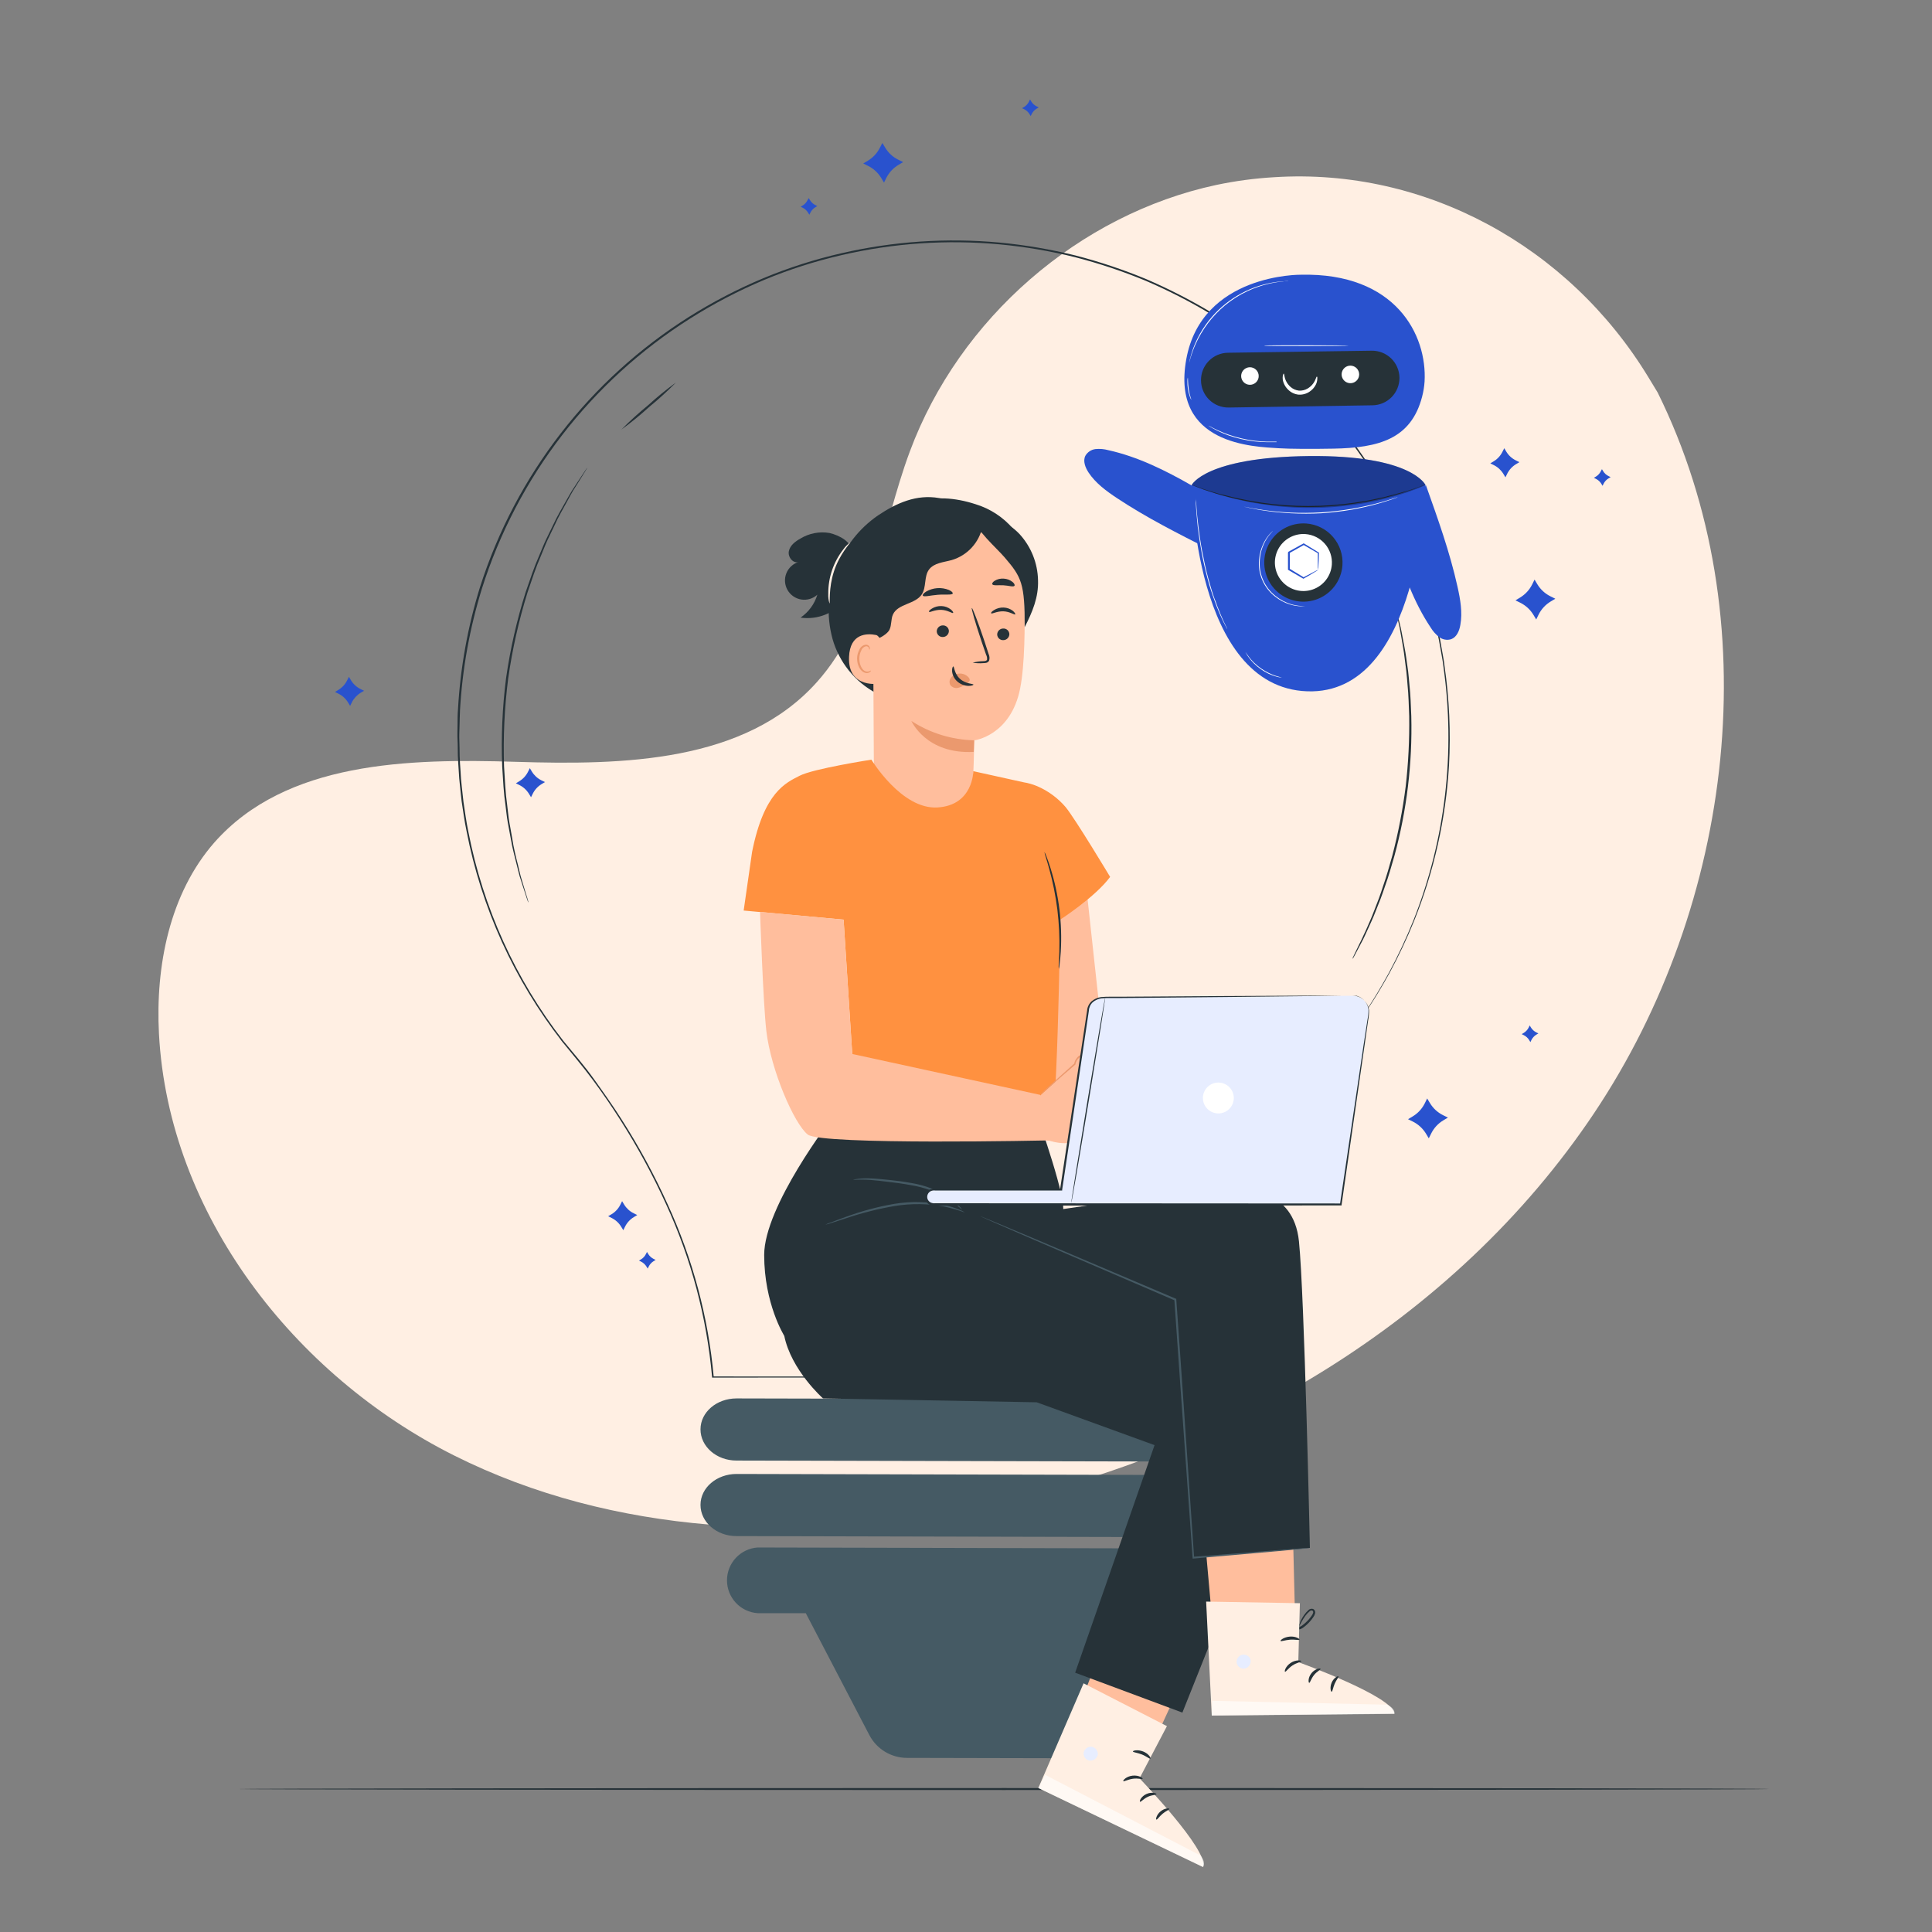 <svg width="306" height="306" viewBox="0 0 306 306" fill="none" xmlns="http://www.w3.org/2000/svg">
<rect x="0" y="0" width="306" height="306" fill="#808080" stroke="none"/>
<path d="M280.223 283.356C280.223 283.442 225.914 283.515 158.943 283.515C91.971 283.515 37.65 283.423 37.65 283.356C37.65 283.289 91.941 283.197 158.943 283.197C225.944 283.197 280.223 283.246 280.223 283.356Z" fill="#263238"/>
<path d="M262.548 62.167L261.061 59.719C248.472 39.021 225.773 26.549 201.838 28.066C198.751 28.244 195.683 28.653 192.658 29.29C170.895 33.948 151.96 50.404 144.114 71.482C139.493 83.875 138.208 98.146 129.426 107.987C118.03 120.79 98.673 121.188 81.69 120.662C64.707 120.136 45.306 120.582 33.954 133.434C26.867 141.519 24.609 153 25.178 163.747C26.695 192.29 46.598 217.817 71.879 230.504C97.161 243.19 126.959 244.323 154.64 238.741C193.423 230.926 230.308 209.457 252.475 176.317C274.641 143.177 280.253 97.957 262.548 62.167Z" fill="#FFEFE3"/>
<path d="M226.042 173.979L226.483 174.714C226.978 175.537 227.698 176.201 228.558 176.629L229.329 177.009L228.594 177.45C227.77 177.945 227.105 178.668 226.679 179.53L226.299 180.295L225.859 179.561C225.362 178.74 224.642 178.076 223.784 177.645L223.013 177.266L223.747 176.825C224.571 176.332 225.236 175.611 225.663 174.751L226.042 173.979Z" fill="#2952CE"/>
<path d="M139.756 22.644L140.197 23.378C140.691 24.203 141.411 24.867 142.272 25.294L143.043 25.673L142.308 26.114C141.491 26.599 140.827 27.306 140.393 28.152L140.013 28.923L139.573 28.189C139.077 27.364 138.355 26.699 137.492 26.273L136.727 25.894L137.461 25.453C138.283 24.958 138.945 24.238 139.371 23.378L139.756 22.644Z" fill="#2952CE"/>
<path d="M243.05 91.8L243.49 92.534C243.986 93.359 244.708 94.024 245.571 94.45L246.336 94.829L245.602 95.27C244.78 95.766 244.118 96.485 243.692 97.345L243.313 98.116L242.872 97.382C242.376 96.557 241.654 95.892 240.791 95.466L240.026 95.087L240.755 94.646C241.577 94.15 242.242 93.431 242.67 92.571L243.05 91.8Z" fill="#2952CE"/>
<path d="M83.917 121.666L84.236 122.198C84.598 122.799 85.125 123.283 85.753 123.594L86.317 123.869L85.778 124.193C85.177 124.556 84.693 125.082 84.383 125.711L84.107 126.268L83.783 125.736C83.421 125.135 82.894 124.651 82.265 124.34L81.708 124.065L82.241 123.74C82.843 123.38 83.327 122.853 83.636 122.223L83.917 121.666Z" fill="#2952CE"/>
<path d="M98.532 190.246L98.856 190.785C99.219 191.38 99.743 191.86 100.368 192.168L100.931 192.443L100.393 192.768C99.792 193.13 99.308 193.657 98.997 194.286L98.722 194.842L98.397 194.31C98.037 193.71 97.512 193.226 96.886 192.915L96.323 192.633L96.861 192.315C97.462 191.953 97.946 191.426 98.257 190.797L98.532 190.246Z" fill="#2952CE"/>
<path d="M238.252 70.992L238.57 71.525C238.93 72.127 239.457 72.611 240.088 72.92L240.651 73.201L240.112 73.52C239.512 73.882 239.027 74.409 238.717 75.037L238.441 75.6L238.117 75.062C237.755 74.462 237.228 73.977 236.599 73.667L236.042 73.391L236.575 73.067C237.177 72.707 237.661 72.179 237.97 71.549L238.252 70.992Z" fill="#2952CE"/>
<path d="M55.264 107.198L55.582 107.73C55.943 108.333 56.47 108.82 57.1 109.132L57.663 109.407L57.124 109.726C56.526 110.091 56.043 110.617 55.729 111.243L55.453 111.806L55.129 111.268C54.767 110.667 54.24 110.183 53.611 109.872L53.054 109.597L53.587 109.273C54.189 108.912 54.673 108.385 54.982 107.755L55.264 107.198Z" fill="#2952CE"/>
<path d="M253.723 74.309L253.907 74.615C254.114 74.958 254.416 75.234 254.776 75.411L255.1 75.57L254.794 75.753C254.443 75.957 254.161 76.26 253.98 76.622L253.821 76.947L253.637 76.641C253.431 76.295 253.129 76.016 252.768 75.839L252.45 75.68L252.756 75.496C253.099 75.289 253.375 74.987 253.552 74.627L253.723 74.309Z" fill="#2952CE"/>
<path d="M242.285 162.413L242.468 162.725C242.676 163.067 242.978 163.344 243.337 163.52L243.656 163.679L243.35 163.863C243.005 164.07 242.727 164.372 242.548 164.732L242.389 165.056L242.205 164.744C241.997 164.402 241.696 164.126 241.336 163.949L241.018 163.79L241.324 163.606C241.668 163.399 241.947 163.097 242.126 162.737L242.285 162.413Z" fill="#2952CE"/>
<path d="M163.141 15.747L163.324 16.053C163.532 16.396 163.834 16.672 164.194 16.848L164.518 17.008L164.212 17.197C163.864 17.4 163.583 17.7 163.404 18.06L163.245 18.384L163.061 18.078C162.851 17.732 162.545 17.454 162.18 17.277L161.874 17.136L162.186 16.953C162.529 16.745 162.805 16.443 162.982 16.083L163.141 15.747Z" fill="#2952CE"/>
<path d="M128.092 31.371L128.275 31.677C128.479 32.02 128.776 32.298 129.132 32.479L129.45 32.638L129.144 32.822C128.801 33.029 128.525 33.331 128.349 33.691L128.189 34.009L128 33.703C127.795 33.358 127.495 33.08 127.137 32.901L126.812 32.742L127.118 32.558C127.46 32.351 127.734 32.049 127.908 31.689L128.092 31.371Z" fill="#2952CE"/>
<path d="M102.473 198.288L102.657 198.594C102.864 198.939 103.166 199.217 103.526 199.396L103.844 199.555L103.538 199.739C103.196 199.946 102.919 200.248 102.743 200.608L102.584 200.926L102.4 200.62C102.191 200.277 101.89 199.999 101.531 199.818L101.207 199.659L101.513 199.475C101.858 199.27 102.137 198.968 102.314 198.606L102.473 198.288Z" fill="#2952CE"/>
<path d="M192.523 243.472L116.635 243.295C113.489 243.295 110.943 241.073 110.949 238.35C110.949 235.632 113.514 233.454 116.659 233.454L192.547 233.631C195.693 233.631 198.233 235.847 198.227 238.57C198.221 241.275 195.669 243.478 192.523 243.472Z" fill="#455A64"/>
<path d="M192.523 231.501L116.635 231.33C113.489 231.33 110.943 229.108 110.949 226.385C110.949 223.662 113.514 221.489 116.659 221.489L192.547 221.66C195.693 221.66 198.233 223.882 198.227 226.605C198.221 229.31 195.669 231.507 192.523 231.501Z" fill="#455A64"/>
<path d="M189.475 245.259L120.001 245.1C118.683 245.19 117.448 245.778 116.547 246.743C115.645 247.709 115.144 248.981 115.144 250.302C115.144 251.623 115.645 252.895 116.547 253.86C117.448 254.826 118.683 255.413 120.001 255.504H127.626L137.7 274.825C138.268 275.904 139.118 276.81 140.161 277.443C141.203 278.077 142.398 278.416 143.618 278.423L168.447 278.478C169.68 278.482 170.891 278.145 171.945 277.505C172.999 276.865 173.855 275.946 174.42 274.849L184.298 255.675H189.481C190.799 255.585 192.034 254.997 192.935 254.032C193.837 253.066 194.339 251.794 194.339 250.473C194.339 249.152 193.837 247.88 192.935 246.915C192.034 245.949 190.799 245.362 189.481 245.271L189.475 245.259Z" fill="#455A64"/>
<path d="M213.337 164.426C213.337 164.426 213.147 164.72 212.774 165.265L211.122 167.713L209.916 169.524C209.475 170.191 209.041 170.956 208.539 171.764L206.948 174.396C206.366 175.326 205.865 176.385 205.265 177.456C204.971 178.006 204.653 178.569 204.359 179.145C204.206 179.438 204.053 179.757 203.894 180.026C203.735 180.295 203.606 180.638 203.459 180.95C202.847 182.205 202.235 183.514 201.623 184.891L199.824 189.292C199.255 190.84 198.692 192.468 198.111 194.151C196.932 197.781 195.97 201.478 195.228 205.222C194.392 209.444 193.982 213.739 194.004 218.043V218.147H193.906L112.908 218.19H112.779V218.062C111.929 208.582 109.457 199.318 105.472 190.675C103.386 186.09 100.979 181.659 98.269 177.413C96.898 175.252 95.441 173.129 93.893 171.042C92.345 168.955 90.656 166.966 88.997 164.922L88.795 164.677H89.12L89.003 164.922C81.416 155.166 76.239 143.757 73.893 131.623C73.562 130.068 73.361 128.489 73.116 126.91C73.018 126.115 72.944 125.319 72.859 124.524L72.736 123.3L72.657 122.076C72.614 121.274 72.54 120.472 72.516 119.664C72.491 118.857 72.516 118.049 72.467 117.216C72.418 116.384 72.467 115.601 72.467 114.768C72.467 113.936 72.467 113.141 72.54 112.32C72.911 105.754 74.082 99.257 76.029 92.975C81.679 75.258 93.402 60.104 109.132 50.184C112.879 47.823 116.815 45.776 120.901 44.064C124.912 42.396 129.058 41.071 133.294 40.104C141.503 38.213 149.961 37.645 158.349 38.421C162.384 38.803 166.385 39.485 170.32 40.459C174.142 41.444 177.891 42.695 181.538 44.205C185.058 45.72 188.474 47.466 191.764 49.431C194.926 51.376 197.958 53.524 200.84 55.863C206.288 60.341 211.114 65.526 215.191 71.28C218.959 76.583 222.044 82.341 224.371 88.416C224.983 89.848 225.406 91.317 225.908 92.749C226.409 94.181 226.74 95.637 227.132 97.033C227.456 98.477 227.811 99.891 228.092 101.317C228.215 102.027 228.343 102.724 228.466 103.422C228.588 104.12 228.723 104.811 228.796 105.509C229.551 110.713 229.787 115.98 229.5 121.231C229.001 129.665 227.141 137.963 223.992 145.803C222.839 148.651 221.527 151.432 220.063 154.132C218.766 156.47 217.578 158.416 216.562 159.91L215.21 161.899L214.169 163.288L213.319 164.426L214.139 163.288L215.167 161.874L216.513 159.873C217.517 158.355 218.692 156.427 219.977 154.089C221.43 151.385 222.731 148.602 223.876 145.754C228.928 132.981 230.559 119.111 228.607 105.515C228.533 104.817 228.398 104.132 228.276 103.434C228.154 102.736 228.025 102.039 227.897 101.335C227.621 99.927 227.285 98.52 226.936 97.051C226.587 95.582 226.152 94.193 225.712 92.767C225.271 91.341 224.782 89.872 224.176 88.446C221.848 82.394 218.764 76.661 214.996 71.384C210.923 65.661 206.107 60.505 200.675 56.053C197.797 53.729 194.774 51.591 191.623 49.652C188.344 47.694 184.938 45.959 181.427 44.456C177.794 42.953 174.06 41.708 170.252 40.729C166.331 39.755 162.341 39.078 158.318 38.703C149.962 37.932 141.537 38.502 133.361 40.392C129.142 41.355 125.012 42.675 121.017 44.34C116.948 46.052 113.028 48.099 109.297 50.459C93.611 60.374 81.935 75.516 76.335 93.208C74.395 99.466 73.228 105.938 72.859 112.48C72.816 113.287 72.81 114.095 72.785 114.928C72.761 115.76 72.718 116.537 72.755 117.345C72.791 118.153 72.785 118.954 72.803 119.756C72.822 120.558 72.895 121.36 72.944 122.155L73.018 123.379L73.14 124.603C73.226 125.393 73.305 126.188 73.403 126.978C73.642 128.551 73.844 130.123 74.168 131.672C76.503 143.758 81.657 155.123 89.211 164.842L89.407 165.093H89.089L89.211 164.842C90.882 166.868 92.602 168.851 94.107 170.962C95.613 173.074 97.118 175.191 98.489 177.358C101.209 181.613 103.62 186.057 105.705 190.656C109.708 199.33 112.192 208.627 113.049 218.141L112.914 218.013L193.912 218.056L193.814 218.16C193.803 213.844 194.226 209.539 195.075 205.308C195.813 201.555 196.769 197.848 197.939 194.206C198.551 192.523 199.096 190.895 199.671 189.347C200.246 187.798 200.895 186.348 201.507 184.94C202.119 183.533 202.774 182.254 203.343 181.005L203.778 180.081L204.249 179.2C204.561 178.624 204.861 178.061 205.161 177.511C205.773 176.427 206.275 175.369 206.856 174.451L208.459 171.825C208.961 171.017 209.402 170.252 209.849 169.591C210.295 168.93 210.712 168.331 211.073 167.798L212.75 165.35L213.362 164.524L213.337 164.426Z" fill="#263238"/>
<path d="M83.679 142.963C83.648 142.91 83.625 142.852 83.611 142.792C83.562 142.657 83.507 142.486 83.434 142.272C83.275 141.794 83.061 141.127 82.785 140.277L82.32 138.832C82.167 138.3 82.032 137.712 81.873 137.088C81.567 135.827 81.157 134.408 80.894 132.804C80.747 132.002 80.594 131.164 80.429 130.289C80.264 129.414 80.19 128.49 80.062 127.535C79.774 125.638 79.682 123.594 79.542 121.415C79.359 116.738 79.564 112.055 80.154 107.412C80.816 102.779 81.858 98.209 83.269 93.746C83.979 91.708 84.615 89.762 85.398 88.006C85.778 87.124 86.102 86.255 86.488 85.454L87.608 83.153C88.287 81.671 89.064 80.411 89.689 79.279C90.013 78.722 90.301 78.189 90.588 77.718L91.421 76.445L92.577 74.695L92.883 74.248C92.957 74.144 92.993 74.095 92.999 74.101C93.006 74.107 92.999 74.156 92.914 74.266L92.632 74.731L91.525 76.512L90.717 77.791C90.435 78.269 90.16 78.807 89.848 79.37C89.236 80.509 88.471 81.769 87.81 83.257L86.708 85.558C86.335 86.359 86.017 87.228 85.643 88.11C84.872 89.86 84.248 91.782 83.55 93.838C82.167 98.288 81.144 102.841 80.49 107.455C79.899 112.079 79.68 116.743 79.835 121.403C79.97 123.545 80.05 125.589 80.325 127.48C80.447 128.428 80.521 129.352 80.674 130.228C80.827 131.103 80.974 131.935 81.121 132.737C81.359 134.346 81.733 135.797 82.045 137.021C82.198 137.633 82.326 138.245 82.467 138.771C82.608 139.297 82.773 139.781 82.901 140.222C83.152 141.078 83.354 141.752 83.513 142.229L83.66 142.755C83.677 142.823 83.683 142.893 83.679 142.963Z" fill="#263238"/>
<path d="M107.057 60.588C105.725 61.945 104.319 63.228 102.847 64.431C101.442 65.717 99.965 66.921 98.422 68.036C99.755 66.678 101.163 65.395 102.639 64.193C104.042 62.908 105.517 61.705 107.057 60.588Z" fill="#263238"/>
<path d="M214.2 151.843C214.2 151.843 214.2 151.794 214.255 151.703L214.439 151.305L215.167 149.799L215.699 148.716C215.889 148.318 216.073 147.871 216.311 147.4C216.715 146.452 217.223 145.393 217.67 144.175L218.404 142.272C218.655 141.611 218.87 140.907 219.114 140.185C219.628 138.747 220.051 137.174 220.522 135.521C221.464 131.924 222.172 128.268 222.639 124.579C223.063 120.882 223.249 117.161 223.196 113.44C223.129 111.727 223.098 110.093 222.939 108.544C222.872 107.785 222.829 107.051 222.743 106.347C222.658 105.643 222.566 104.97 222.486 104.328C222.346 103.036 222.107 101.88 221.942 100.87C221.85 100.362 221.777 99.885 221.691 99.45C221.605 99.016 221.507 98.63 221.428 98.275L221.079 96.635C221.048 96.463 221.018 96.323 220.999 96.206C220.991 96.158 220.991 96.108 220.999 96.06C221.02 96.105 221.036 96.152 221.048 96.2C221.079 96.317 221.116 96.451 221.158 96.623C221.262 97.02 221.397 97.559 221.568 98.244L221.856 99.419C221.954 99.854 222.034 100.325 222.131 100.833C222.315 101.849 222.572 103.006 222.743 104.297L223.025 106.317C223.117 107.027 223.166 107.761 223.239 108.526C223.411 110.044 223.453 111.684 223.527 113.422C223.715 120.902 222.812 128.369 220.846 135.589C220.363 137.241 219.928 138.82 219.402 140.258C219.145 140.98 218.931 141.684 218.668 142.345L217.915 144.242C217.456 145.466 216.936 146.519 216.513 147.461C216.293 147.933 216.103 148.373 215.901 148.771L215.338 149.842L214.555 151.323L214.347 151.703C214.307 151.759 214.258 151.806 214.2 151.843Z" fill="#263238"/>
<path d="M188.802 76.922C184.616 74.523 180.234 72.338 175.528 71.298C174.874 71.119 174.194 71.061 173.52 71.127C173.184 71.165 172.862 71.283 172.58 71.47C172.298 71.657 172.065 71.909 171.898 72.204C171.495 73.042 171.898 74.04 172.394 74.817C173.526 76.531 175.222 77.773 176.929 78.905C181.611 82.008 186.635 84.535 191.617 87.057C191.005 83.483 189.732 80.417 188.771 76.922" fill="#2952CE"/>
<path d="M220.895 86.145C222.266 90.772 223.912 95.374 226.593 99.383C226.943 99.965 227.397 100.477 227.933 100.894C228.201 101.101 228.516 101.241 228.849 101.3C229.183 101.36 229.526 101.338 229.849 101.237C230.718 100.913 231.134 99.921 231.293 99.009C231.66 96.99 231.293 94.915 230.846 92.92C229.622 87.412 227.725 82.143 225.846 76.855C223.833 79.872 222.615 82.975 220.895 86.145Z" fill="#2952CE"/>
<path d="M188.741 76.824C188.741 76.824 189.065 108.863 207.046 109.493C225.026 110.123 225.779 77.057 225.779 76.824C225.779 76.824 223.655 72.051 207.26 72.234C190.864 72.418 188.741 76.824 188.741 76.824Z" fill="#2952CE"/>
<path d="M212.621 89.548C212.532 90.771 212.082 91.94 211.328 92.907C210.574 93.874 209.55 94.597 208.386 94.982C207.222 95.367 205.97 95.399 204.788 95.073C203.606 94.746 202.547 94.076 201.745 93.148C200.944 92.22 200.436 91.075 200.285 89.858C200.135 88.641 200.348 87.407 200.899 86.311C201.45 85.216 202.314 84.308 203.381 83.703C204.447 83.099 205.67 82.824 206.893 82.914C208.532 83.034 210.056 83.801 211.13 85.045C212.204 86.289 212.741 87.909 212.621 89.548Z" fill="#263238"/>
<path d="M210.944 89.425C210.879 90.316 210.551 91.168 210.001 91.872C209.452 92.577 208.706 93.103 207.858 93.383C207.01 93.664 206.098 93.686 205.237 93.449C204.376 93.211 203.605 92.723 203.021 92.047C202.437 91.37 202.067 90.536 201.957 89.65C201.848 88.763 202.003 87.864 202.405 87.066C202.806 86.268 203.435 85.607 204.212 85.166C204.989 84.726 205.879 84.525 206.77 84.591C207.964 84.68 209.074 85.239 209.857 86.145C210.639 87.052 211.03 88.231 210.944 89.425Z" fill="white"/>
<path d="M208.765 90.252C208.731 90.004 208.717 89.755 208.722 89.505C208.722 89.034 208.722 88.373 208.722 87.559L208.771 87.645L206.427 86.292H206.556L204.212 87.608C204.151 87.718 204.298 87.467 204.285 87.492V88.183C204.285 88.41 204.285 88.642 204.285 88.869C204.285 89.315 204.285 89.75 204.285 90.172L204.224 90.056L206.519 91.457H206.415C207.131 91.072 207.725 90.766 208.141 90.552C208.356 90.429 208.582 90.325 208.814 90.24C208.622 90.385 208.417 90.514 208.202 90.625C207.811 90.864 207.223 91.237 206.489 91.635L206.44 91.665L206.391 91.635L204.065 90.282L203.998 90.246V90.166C203.998 89.744 203.998 89.309 203.998 88.862C203.998 88.636 203.998 88.41 203.998 88.177V87.516C203.998 87.516 204.132 87.29 204.065 87.394L206.421 86.09L206.489 86.053L206.55 86.09L208.845 87.498H208.9V87.553C208.9 88.397 208.851 89.077 208.826 89.542C208.828 89.78 208.808 90.018 208.765 90.252Z" fill="#2952CE"/>
<path d="M188.661 76.8C188.661 76.8 188.698 76.8 188.759 76.8L189.028 76.892L190.075 77.259L190.821 77.528L191.733 77.81C192.382 78.005 193.117 78.256 193.955 78.422L195.258 78.752C195.711 78.868 196.189 78.954 196.684 79.058C197.664 79.285 198.735 79.438 199.848 79.621C204.719 80.322 209.666 80.322 214.536 79.621C215.656 79.444 216.721 79.291 217.701 79.064C218.196 78.954 218.674 78.868 219.126 78.758L220.43 78.422C221.268 78.226 222.003 77.975 222.658 77.81C222.982 77.712 223.27 77.626 223.563 77.534L224.316 77.265L225.357 76.898L225.626 76.806L225.724 76.775C225.724 76.775 225.693 76.775 225.632 76.818L225.363 76.922L224.328 77.308L223.582 77.589C223.306 77.687 222.97 77.773 222.676 77.883C222.027 78.079 221.293 78.336 220.455 78.538L219.151 78.881C218.698 78.997 218.221 79.089 217.725 79.199C216.74 79.425 215.675 79.585 214.555 79.768C209.671 80.486 204.708 80.486 199.824 79.768C198.698 79.585 197.633 79.425 196.648 79.193C196.158 79.089 195.675 78.997 195.222 78.881L193.918 78.538C193.08 78.336 192.352 78.079 191.697 77.877L190.791 77.589L190.044 77.308L189.01 76.916L188.741 76.812L188.661 76.8Z" fill="#263238"/>
<g opacity="0.3">
<path d="M188.741 76.825C188.741 76.825 190.864 72.424 207.26 72.234C223.655 72.045 225.779 76.825 225.779 76.825C225.779 76.825 209.243 84.983 188.741 76.825Z" fill="black"/>
</g>
<path d="M194.377 99.628C194.365 99.613 194.354 99.596 194.347 99.579L194.267 99.438L193.967 98.875L193.759 98.471L193.527 97.975C193.361 97.62 193.178 97.216 192.994 96.751L192.7 96.035L192.413 95.252C192.198 94.713 192.021 94.12 191.801 93.501C191.415 92.277 191.042 90.876 190.711 89.407C190.381 87.938 190.142 86.531 189.946 85.239C189.75 83.948 189.622 82.791 189.549 81.806C189.5 81.317 189.469 80.876 189.444 80.484C189.42 80.093 189.402 79.756 189.389 79.481V78.868V78.642C189.389 78.642 189.389 78.642 189.389 78.703V78.862C189.389 79.022 189.389 79.23 189.438 79.474C189.487 79.719 189.475 80.086 189.512 80.472C189.549 80.858 189.579 81.304 189.628 81.794C189.72 82.773 189.873 83.93 190.056 85.221C190.24 86.512 190.509 87.908 190.828 89.377C191.146 90.845 191.531 92.216 191.905 93.459C192.113 94.071 192.284 94.683 192.517 95.209L192.798 95.998L193.086 96.714C193.257 97.173 193.441 97.577 193.6 97.938L193.82 98.44L194.022 98.85L194.298 99.419L194.365 99.566L194.377 99.628Z" fill="white"/>
<path d="M203.043 107.333C202.946 107.329 202.85 107.317 202.756 107.296C202.496 107.255 202.24 107.193 201.991 107.112C201.618 107.001 201.254 106.861 200.901 106.696C200.475 106.488 200.066 106.246 199.677 105.974C199.288 105.698 198.922 105.391 198.582 105.056C198.304 104.78 198.048 104.484 197.817 104.168C197.658 103.961 197.514 103.742 197.388 103.514C197.335 103.433 197.289 103.347 197.254 103.257C197.254 103.257 197.48 103.599 197.866 104.113C198.104 104.415 198.362 104.701 198.637 104.97C198.978 105.296 199.342 105.597 199.726 105.87C200.115 106.14 200.524 106.379 200.95 106.586C201.295 106.755 201.651 106.902 202.015 107.027C202.639 107.235 203.043 107.308 203.043 107.333Z" fill="white"/>
<path d="M206.789 96.029H206.617C206.507 96.029 206.336 96.029 206.122 96.029C205.515 96.019 204.914 95.922 204.335 95.741C203.468 95.479 202.66 95.053 201.954 94.487C201.073 93.806 200.379 92.914 199.935 91.893C199.491 90.873 199.312 89.757 199.414 88.648C199.455 88.166 199.541 87.688 199.671 87.222C199.791 86.821 199.943 86.431 200.124 86.053C200.39 85.504 200.732 84.995 201.14 84.542C201.248 84.42 201.362 84.303 201.483 84.193C201.568 84.113 201.611 84.077 201.617 84.083C201.623 84.089 201.452 84.254 201.177 84.578C200.786 85.035 200.461 85.544 200.21 86.09C200.032 86.465 199.887 86.854 199.775 87.253C199.652 87.711 199.572 88.181 199.536 88.654C199.438 89.743 199.615 90.839 200.05 91.842C200.485 92.845 201.165 93.723 202.027 94.395C202.399 94.691 202.796 94.953 203.215 95.178C203.584 95.365 203.967 95.524 204.359 95.656C204.932 95.839 205.527 95.948 206.128 95.98C206.55 96.029 206.789 96.017 206.789 96.029Z" fill="white"/>
<path d="M206.011 43.513C206.011 43.513 190.332 43.324 187.884 56.916C185.436 70.508 198.661 70.741 202.474 70.992C204.206 71.108 207.903 71.121 211.164 71.059C218.392 70.937 223.496 69.535 225.24 62.834C225.448 62.047 225.579 61.241 225.632 60.429C226.054 53.085 221.079 43.152 206.011 43.513Z" fill="#2952CE"/>
<path d="M217.382 64.193L194.61 64.548C194.04 64.556 193.474 64.453 192.944 64.242C192.414 64.031 191.932 63.717 191.524 63.319C191.116 62.921 190.791 62.446 190.568 61.922C190.344 61.397 190.227 60.834 190.222 60.264C190.204 59.117 190.642 58.01 191.439 57.186C192.237 56.362 193.329 55.889 194.475 55.87L217.26 55.545C217.83 55.537 218.396 55.642 218.926 55.853C219.455 56.064 219.938 56.377 220.346 56.775C220.754 57.173 221.08 57.648 221.304 58.172C221.529 58.696 221.648 59.259 221.654 59.829C221.664 60.974 221.22 62.075 220.419 62.893C219.619 63.711 218.527 64.178 217.382 64.193Z" fill="#263238"/>
<path d="M199.334 59.823C199.282 60.093 199.15 60.341 198.956 60.536C198.762 60.731 198.514 60.865 198.245 60.919C197.975 60.973 197.695 60.946 197.441 60.841C197.187 60.736 196.969 60.558 196.816 60.33C196.663 60.101 196.582 59.832 196.582 59.557C196.582 59.282 196.663 59.013 196.816 58.784C196.969 58.556 197.187 58.377 197.441 58.273C197.695 58.168 197.975 58.141 198.245 58.195C198.605 58.267 198.921 58.479 199.125 58.784C199.329 59.089 199.405 59.463 199.334 59.823Z" fill="white"/>
<path d="M215.246 59.566C215.194 59.836 215.063 60.084 214.869 60.279C214.676 60.474 214.428 60.608 214.159 60.663C213.89 60.717 213.61 60.691 213.356 60.587C213.101 60.482 212.884 60.305 212.73 60.077C212.577 59.849 212.494 59.58 212.493 59.305C212.493 59.03 212.573 58.761 212.725 58.532C212.878 58.303 213.094 58.125 213.348 58.019C213.602 57.913 213.881 57.885 214.151 57.938C214.512 58.009 214.83 58.22 215.035 58.526C215.241 58.831 215.317 59.205 215.246 59.566Z" fill="white"/>
<path d="M203.325 59.18C203.429 59.18 203.374 59.676 203.68 60.325C203.855 60.694 204.105 61.024 204.414 61.292C204.78 61.611 205.235 61.812 205.718 61.867C206.204 61.903 206.689 61.787 207.107 61.537C207.461 61.329 207.767 61.05 208.007 60.717C208.423 60.135 208.459 59.652 208.564 59.658C208.668 59.664 208.643 59.78 208.643 60.013C208.629 60.34 208.544 60.659 208.392 60.949C208.165 61.387 207.83 61.76 207.419 62.032C206.903 62.382 206.284 62.548 205.663 62.504C205.042 62.438 204.464 62.161 204.022 61.72C203.667 61.384 203.404 60.963 203.257 60.496C203.158 60.184 203.131 59.853 203.178 59.529C203.221 59.285 203.282 59.174 203.325 59.18Z" fill="white"/>
<path d="M204.028 44.529H203.973H203.808C203.661 44.529 203.447 44.529 203.196 44.578C202.417 44.655 201.644 44.784 200.883 44.964C199.754 45.231 198.654 45.612 197.602 46.102C196.311 46.706 195.102 47.471 194.004 48.379C192.015 50.041 190.431 52.133 189.371 54.498C189.049 55.211 188.777 55.945 188.557 56.696C188.471 56.965 188.428 57.173 188.386 57.308L188.337 57.467V57.522C188.337 57.522 188.337 57.522 188.337 57.467L188.373 57.301C188.404 57.161 188.441 56.947 188.52 56.69C188.713 55.931 188.963 55.189 189.267 54.468C189.729 53.389 190.306 52.364 190.987 51.408C193.355 48.099 196.862 45.78 200.834 44.896C201.607 44.724 202.393 44.609 203.184 44.553C203.459 44.553 203.68 44.553 203.796 44.553H204.016L204.028 44.529Z" fill="white"/>
<path d="M188.692 63.336C188.591 63.186 188.515 63.02 188.465 62.846C188.323 62.449 188.217 62.039 188.147 61.622C188.083 61.195 188.056 60.763 188.068 60.331C188.064 60.152 188.085 59.972 188.129 59.799C188.172 59.799 188.129 60.619 188.276 61.635C188.423 62.651 188.729 63.324 188.692 63.336Z" fill="white"/>
<path d="M213.619 54.75C213.619 54.786 210.62 54.817 206.923 54.817C203.227 54.817 200.222 54.817 200.222 54.75C200.222 54.682 203.221 54.688 206.923 54.688C210.626 54.688 213.619 54.719 213.619 54.75Z" fill="white"/>
<path d="M202.186 70.025C202.186 70.025 202.15 70.025 202.076 70.025H201.752C201.605 70.025 201.433 70.025 201.232 70.025C201.03 70.025 200.797 70.025 200.54 70.025C199.943 70.02 199.346 69.983 198.753 69.915C198.026 69.831 197.305 69.706 196.593 69.542C195.881 69.38 195.18 69.175 194.493 68.93C193.933 68.727 193.383 68.494 192.847 68.232C192.615 68.122 192.413 68.012 192.235 67.914C192.058 67.816 191.905 67.736 191.782 67.663L191.501 67.491L191.409 67.424C191.409 67.424 191.446 67.424 191.513 67.467L191.807 67.614C191.929 67.681 192.082 67.767 192.266 67.853C192.449 67.938 192.651 68.048 192.878 68.146C193.337 68.36 193.894 68.593 194.524 68.819C195.211 69.059 195.909 69.263 196.617 69.431C197.326 69.595 198.043 69.722 198.765 69.811C199.426 69.89 200.032 69.933 200.54 69.945C200.791 69.945 201.023 69.945 201.225 69.945H202.18L202.186 70.025Z" fill="white"/>
<path d="M221.354 78.783H221.299L221.122 78.85L220.442 79.095C220.149 79.199 219.788 79.321 219.359 79.45C218.931 79.578 218.447 79.737 217.909 79.872L217.058 80.099L216.128 80.313C215.516 80.466 214.794 80.588 214.065 80.729C212.479 80.997 210.879 81.185 209.273 81.292C207.669 81.374 206.061 81.374 204.457 81.292C203.716 81.243 203.013 81.206 202.358 81.133L201.409 81.035L200.534 80.912C199.977 80.845 199.481 80.747 199.041 80.674C198.6 80.6 198.227 80.521 197.921 80.454L197.217 80.294L197.033 80.252H196.972C196.972 80.252 196.972 80.252 197.039 80.252L197.223 80.282L197.933 80.417C198.239 80.478 198.612 80.552 199.053 80.613C199.494 80.674 199.989 80.778 200.546 80.839L201.421 80.949C201.721 80.986 202.033 81.01 202.364 81.041C203.019 81.108 203.723 81.145 204.457 81.188C205.938 81.249 207.566 81.249 209.267 81.151C210.969 81.053 212.584 80.839 214.041 80.6C214.769 80.466 215.461 80.35 216.103 80.197C216.422 80.123 216.715 80.062 217.034 79.988L217.884 79.774C218.429 79.646 218.912 79.493 219.335 79.37C219.757 79.248 220.13 79.132 220.43 79.034L221.116 78.813L221.293 78.758L221.354 78.783Z" fill="white"/>
<path d="M171.904 139.181L174.42 162.296L189.304 167.26L189.916 174.457L168.912 173.049C168.912 173.049 162.437 173.208 161.029 164.677L160.687 142.253L171.904 139.181Z" fill="#FFBE9D"/>
<path d="M202.792 174.334C202.66 174.491 202.483 174.604 202.286 174.659C202.088 174.714 201.878 174.707 201.684 174.64C201.599 174.614 201.519 174.575 201.446 174.524C200.919 174.194 201.281 173.037 201.281 173.037L198.661 171.868C198.661 171.868 194.481 173.227 192.81 174.414C191.14 175.601 188.227 173.514 188.227 173.514L188.649 167.394L194.903 164.163C194.903 164.163 194.524 164.353 195.099 163.588C195.675 162.823 197.174 163.588 197.174 163.588C197.529 163.233 198.606 163.355 198.606 163.355L202.89 165.032C203.325 165.204 203.715 165.472 204.033 165.815C204.351 166.158 204.587 166.568 204.726 167.015L205.815 170.473C205.815 170.473 206.244 172.872 205.956 173.324C205.832 173.514 205.642 173.651 205.422 173.708C205.203 173.766 204.97 173.74 204.769 173.637C204.769 173.637 204.157 174.977 203.796 174.934C203.421 174.814 203.073 174.625 202.768 174.377L202.792 174.334Z" fill="#FFBE9D"/>
<path d="M194.004 173.728C194.114 173.694 194.221 173.649 194.322 173.594L195.228 173.196C196.349 172.72 197.498 172.311 198.667 171.972H198.6L201.219 173.165L201.152 173.025C201.086 173.246 201.045 173.474 201.03 173.704C201.001 173.961 201.047 174.22 201.164 174.451C201.244 174.566 201.354 174.657 201.483 174.714C201.6 174.779 201.729 174.821 201.862 174.836C202.138 174.865 202.415 174.796 202.645 174.64C202.704 174.601 202.76 174.556 202.811 174.506L202.847 174.469H202.676L202.749 174.53L203.074 174.744C203.184 174.819 203.301 174.885 203.423 174.94C203.487 174.972 203.555 174.997 203.625 175.014C203.71 175.044 203.803 175.044 203.888 175.014C204.034 174.954 204.161 174.854 204.255 174.726C204.34 174.617 204.418 174.503 204.487 174.383C204.632 174.149 204.76 173.906 204.873 173.655L204.683 173.722C204.858 173.812 205.055 173.852 205.251 173.838C205.448 173.824 205.636 173.757 205.797 173.643C205.963 173.519 206.08 173.342 206.128 173.141C206.187 172.96 206.226 172.774 206.244 172.584C206.22 171.855 206.143 171.129 206.011 170.411C205.828 169.799 205.632 169.187 205.43 168.575C205.308 168.178 205.185 167.792 205.063 167.4C204.957 167.002 204.81 166.617 204.622 166.25C204.416 165.888 204.137 165.573 203.802 165.326C203.478 165.092 203.119 164.912 202.737 164.793L198.686 163.22H198.655C198.395 163.196 198.132 163.196 197.872 163.22C197.597 163.232 197.334 163.33 197.119 163.502H197.284C197.085 163.341 196.849 163.23 196.598 163.179C196.347 163.127 196.087 163.138 195.84 163.208C195.4 163.383 195.041 163.717 194.836 164.145L194.885 164.096L190.601 166.305L189.432 166.917C189.292 166.98 189.158 167.058 189.034 167.149C189.181 167.1 189.324 167.041 189.463 166.972L190.65 166.409L195.001 164.285H195.032V164.249C195.215 163.879 195.529 163.591 195.913 163.441C196.124 163.384 196.344 163.378 196.557 163.424C196.77 163.469 196.969 163.566 197.137 163.704L197.223 163.771L197.303 163.698C197.482 163.571 197.695 163.503 197.915 163.502C198.157 163.478 198.401 163.478 198.643 163.502H198.612L202.651 165.099C203.007 165.215 203.344 165.385 203.649 165.601C203.951 165.824 204.204 166.107 204.39 166.433C204.566 166.785 204.705 167.154 204.806 167.535C204.922 167.921 205.05 168.312 205.173 168.704C205.369 169.316 205.571 169.928 205.754 170.54C205.883 171.241 205.963 171.951 205.993 172.664C205.997 172.83 205.985 172.996 205.956 173.159C205.921 173.297 205.839 173.418 205.724 173.502C205.605 173.582 205.467 173.629 205.323 173.638C205.18 173.646 205.037 173.616 204.91 173.551L204.775 173.496L204.72 173.624C204.613 173.864 204.493 174.097 204.359 174.322C204.256 174.527 204.105 174.703 203.918 174.836C203.88 174.846 203.84 174.846 203.802 174.836C203.745 174.821 203.69 174.801 203.637 174.775C203.528 174.724 203.421 174.667 203.319 174.604C203.214 174.536 203.11 174.469 203.013 174.396L202.939 174.34C203.098 174.34 202.719 174.34 202.755 174.34L202.725 174.371C202.686 174.41 202.643 174.445 202.596 174.475C202.418 174.6 202.201 174.657 201.984 174.634C201.881 174.623 201.78 174.59 201.691 174.536C201.598 174.506 201.519 174.446 201.464 174.365C201.317 173.97 201.317 173.536 201.464 173.141V173.043L201.372 173L198.741 171.844H198.704H198.673C197.502 172.206 196.357 172.648 195.246 173.165C194.855 173.349 194.561 173.502 194.365 173.612C194.239 173.633 194.118 173.672 194.004 173.728Z" fill="#EB996E"/>
<path d="M197.511 165.301C197.906 165.631 198.347 165.901 198.82 166.103C199.959 166.662 201.164 167.073 202.407 167.327L202.284 167.192C202.284 167.425 202.321 167.676 202.352 167.933C202.531 169.364 202.984 170.748 203.686 172.009C203.895 172.389 204.132 172.753 204.396 173.098C204.585 173.343 204.702 173.465 204.714 173.453C204.726 173.441 204.359 172.878 203.869 171.911C203.243 170.649 202.83 169.293 202.645 167.896C202.615 167.645 202.596 167.4 202.578 167.174V167.076H202.462C201.24 166.831 200.048 166.456 198.906 165.956C198.037 165.546 197.535 165.24 197.511 165.301Z" fill="#EB996E"/>
<path d="M201.036 168.998C200.96 170.903 201.64 172.762 202.927 174.169C203 174.12 202.272 173.098 201.758 171.666C201.244 170.234 201.127 168.985 201.036 168.998Z" fill="#EB996E"/>
<path d="M187.823 171.501C187.823 171.501 187.859 171.55 187.945 171.623C188.067 171.728 188.198 171.823 188.337 171.905C188.851 172.237 189.425 172.468 190.026 172.584C190.949 172.762 191.903 172.678 192.78 172.339C193.892 171.9 194.82 171.095 195.412 170.057L195.222 170.118C196.598 170.78 198.091 171.165 199.616 171.25C200.025 171.292 200.439 171.268 200.84 171.177C201.066 171.126 201.265 170.993 201.397 170.803C201.458 170.707 201.497 170.599 201.514 170.486C201.531 170.373 201.525 170.258 201.495 170.148C201.436 169.929 201.293 169.742 201.097 169.628L200.62 169.365C199.359 168.686 198.172 168.141 197.205 167.694C196.238 167.248 195.369 166.941 194.83 166.733C194.541 166.609 194.239 166.515 193.931 166.452C194.207 166.602 194.493 166.733 194.787 166.844C195.344 167.082 196.14 167.456 197.119 167.884C198.098 168.312 199.243 168.918 200.485 169.61L200.956 169.873C201.02 169.91 201.076 169.959 201.12 170.018C201.164 170.077 201.196 170.144 201.213 170.216C201.233 170.289 201.237 170.365 201.227 170.439C201.216 170.514 201.191 170.586 201.152 170.65C201.057 170.778 200.917 170.863 200.76 170.889C200.391 170.969 200.011 170.989 199.634 170.95C198.15 170.859 196.696 170.488 195.35 169.855L195.228 169.793L195.161 169.916C194.614 170.901 193.752 171.673 192.713 172.107C191.88 172.447 190.969 172.55 190.081 172.407C189.496 172.311 188.932 172.119 188.41 171.837C188.019 171.623 187.835 171.483 187.823 171.501Z" fill="#EB996E"/>
<path d="M205.779 257.878C205.823 257.689 205.823 257.492 205.779 257.303C205.69 256.778 205.492 256.278 205.197 255.834C205.102 255.678 204.984 255.535 204.849 255.412C204.763 255.332 204.658 255.276 204.544 255.25C204.43 255.224 204.311 255.229 204.2 255.265C204.133 255.289 204.072 255.328 204.022 255.379C203.973 255.43 203.935 255.491 203.912 255.559C203.871 255.684 203.871 255.819 203.912 255.944C203.996 256.157 204.098 256.362 204.218 256.556C204.439 256.936 204.628 257.315 204.916 257.744C205.003 257.866 205.121 257.962 205.257 258.023C205.394 258.085 205.544 258.109 205.693 258.093C205.965 258.045 206.222 257.931 206.44 257.762C206.843 257.467 207.211 257.126 207.535 256.746C207.691 256.567 207.836 256.379 207.97 256.183C208.119 255.99 208.229 255.769 208.294 255.534C208.329 255.397 208.315 255.252 208.255 255.123C208.195 254.995 208.092 254.891 207.964 254.831C207.843 254.796 207.716 254.792 207.594 254.82C207.472 254.848 207.359 254.906 207.266 254.99C206.989 255.233 206.745 255.511 206.538 255.816C206.233 256.247 205.99 256.719 205.816 257.217C205.735 257.392 205.693 257.582 205.693 257.774C205.979 257.13 206.327 256.515 206.734 255.938C206.937 255.662 207.173 255.411 207.437 255.192C207.492 255.142 207.558 255.106 207.629 255.088C207.701 255.07 207.776 255.07 207.847 255.088C207.908 255.123 207.954 255.179 207.979 255.244C208.003 255.31 208.004 255.382 207.982 255.449C207.923 255.639 207.828 255.816 207.701 255.969C207.572 256.153 207.431 256.33 207.284 256.501C206.97 256.855 206.619 257.175 206.238 257.456C206.058 257.594 205.849 257.686 205.626 257.725C205.535 257.737 205.443 257.723 205.36 257.686C205.276 257.648 205.205 257.587 205.155 257.511C204.916 257.162 204.689 256.728 204.463 256.373C204.356 256.204 204.26 256.028 204.175 255.847C204.114 255.681 204.175 255.571 204.261 255.528C204.524 255.418 204.781 255.718 204.959 255.969C205.352 256.547 205.63 257.195 205.779 257.878Z" fill="#263238"/>
<path d="M190.84 258.393L183.422 274.47L171.452 268.937L179.12 249.041L190.84 258.393Z" fill="#FFBE9D"/>
<path d="M184.824 273.393L180.485 281.661C180.485 281.661 191.556 293.148 190.54 295.694L164.457 283.191L171.623 266.612L184.824 273.393Z" fill="#FFEFE3"/>
<path d="M172.963 276.661C172.676 276.618 172.383 276.682 172.141 276.841C171.898 277 171.722 277.243 171.647 277.524C171.59 277.809 171.646 278.105 171.802 278.35C171.958 278.596 172.203 278.771 172.486 278.839C172.792 278.892 173.106 278.826 173.365 278.655C173.624 278.485 173.808 278.223 173.881 277.921C173.907 277.618 173.815 277.315 173.623 277.078C173.432 276.841 173.156 276.687 172.853 276.648" fill="#E7EDFF"/>
<g opacity="0.6">
<path d="M164.457 283.191L165.546 281.11L190.142 293.882C190.142 293.882 191.066 294.941 190.54 295.718L164.457 283.191Z" fill="white"/>
</g>
<path d="M180.974 281.728C180.907 281.857 180.246 281.606 179.42 281.728C178.594 281.851 178.006 282.212 177.914 282.108C177.822 282.004 178.367 281.355 179.365 281.239C180.362 281.122 181.06 281.624 180.974 281.728Z" fill="#263238"/>
<path d="M183.165 284.176C183.135 284.311 182.48 284.262 181.788 284.592C181.097 284.923 180.699 285.437 180.564 285.37C180.43 285.302 180.705 284.543 181.574 284.146C182.443 283.748 183.22 284.048 183.165 284.176Z" fill="#263238"/>
<path d="M183.153 288.191C183.025 288.191 183.153 287.444 183.814 286.899C184.475 286.355 185.203 286.367 185.203 286.502C185.203 286.636 184.659 286.832 184.126 287.279C183.594 287.726 183.282 288.252 183.153 288.191Z" fill="#263238"/>
<path d="M182.217 278.546C182.107 278.638 181.605 278.179 180.864 277.885C180.124 277.591 179.451 277.548 179.438 277.407C179.426 277.267 180.179 277.071 181.054 277.407C181.929 277.744 182.327 278.46 182.217 278.546Z" fill="#263238"/>
<path d="M187.272 271.251L206.825 222.291C206.825 222.291 206.385 213.943 204.848 211.305C203.312 208.668 156.727 193.288 156.727 193.288C156.727 193.288 144.86 190.43 136.953 193.288C129.046 196.146 123.11 206.03 124.205 211.526C125.301 217.021 130.356 221.489 130.356 221.489L164.199 222.101L182.865 228.888L170.289 264.929L187.272 271.251Z" fill="#263238"/>
<path d="M204.659 237.805L205.099 255.51L191.917 255.828L190.02 234.592L204.659 237.805Z" fill="#FFBE9D"/>
<path d="M205.883 253.925L205.632 263.258C205.632 263.258 220.65 268.656 220.846 271.416L191.923 271.71L191.036 253.668L205.883 253.925Z" fill="#FFEFE3"/>
<path d="M196.684 262.095C196.407 262.183 196.171 262.37 196.024 262.621C195.876 262.872 195.825 263.168 195.883 263.454C195.961 263.734 196.143 263.974 196.392 264.125C196.641 264.275 196.939 264.324 197.223 264.262C197.52 264.172 197.771 263.973 197.927 263.705C198.082 263.437 198.131 263.119 198.061 262.817C197.951 262.533 197.736 262.303 197.459 262.176C197.183 262.048 196.868 262.032 196.58 262.132" fill="#E7EDFF"/>
<g opacity="0.6">
<path d="M191.935 271.728L191.99 269.384L219.702 269.996C219.702 269.996 220.999 270.541 220.858 271.453L191.935 271.728Z" fill="white"/>
</g>
<path d="M206.109 263.105C206.109 263.246 205.399 263.319 204.714 263.778C204.029 264.237 203.655 264.837 203.527 264.782C203.398 264.727 203.6 263.913 204.445 263.368C205.289 262.824 206.14 262.977 206.109 263.105Z" fill="#263238"/>
<path d="M209.157 264.329C209.194 264.464 208.582 264.715 208.11 265.314C207.639 265.914 207.498 266.538 207.364 266.538C207.229 266.538 207.125 265.737 207.725 264.996C208.325 264.256 209.151 264.194 209.157 264.329Z" fill="#263238"/>
<path d="M210.919 267.94C210.791 267.976 210.583 267.273 210.919 266.495C211.256 265.718 211.935 265.4 211.997 265.516C212.058 265.632 211.654 266.055 211.385 266.697C211.115 267.34 211.054 267.927 210.919 267.94Z" fill="#263238"/>
<path d="M205.822 259.702C205.766 259.831 205.112 259.641 204.316 259.702C203.52 259.763 202.896 260.021 202.823 259.904C202.749 259.788 203.343 259.292 204.285 259.213C205.228 259.133 205.889 259.586 205.822 259.702Z" fill="#263238"/>
<path d="M196.96 188.661C196.96 188.661 204.861 188.049 205.736 196.617C206.611 205.185 207.468 245.161 207.468 245.161L189.01 246.703L186.152 205.834L156.708 193.306C156.708 193.306 191.684 187.566 196.96 188.661Z" fill="#263238"/>
<path d="M164.408 177.101C164.408 177.101 169.2 190.565 168.288 192.04C167.376 193.514 155.044 199.696 155.044 199.696L124.199 211.544C124.199 211.544 121.035 206.507 121.035 198.765C121.035 191.024 131.764 177.101 131.764 177.101H164.408Z" fill="#263238"/>
<path d="M155.264 192.621C155.264 192.621 155.307 192.651 155.405 192.7L155.846 192.902L157.553 193.661L163.967 196.452L186.103 205.981L185.999 205.84C186.281 209.879 186.58 214.243 186.899 218.753C187.645 229.298 188.337 239.017 188.888 246.709V246.85H189.028L202.492 245.669L206.164 245.326L207.131 245.222C207.243 245.215 207.353 245.199 207.462 245.173H207.131L206.158 245.234L202.45 245.51L188.986 246.569L189.132 246.697C188.606 239.004 187.939 229.28 187.217 218.735C186.899 214.224 186.605 209.861 186.305 205.828V205.724L186.213 205.687L164.028 196.268L157.578 193.563L155.852 192.853L155.399 192.676L155.264 192.621Z" fill="#455A64"/>
<path d="M130.729 193.967C131.025 193.913 131.316 193.833 131.598 193.729L133.918 192.982C136.453 192.123 139.052 191.467 141.69 191.017C144.328 190.585 147.02 190.619 149.646 191.115C150.724 191.369 151.788 191.677 152.835 192.04C152.584 191.874 152.315 191.738 152.033 191.636C151.28 191.316 150.499 191.064 149.701 190.883C147.052 190.302 144.317 190.231 141.641 190.675C138.982 191.133 136.372 191.837 133.844 192.78C132.871 193.123 132.088 193.423 131.555 193.631C131.269 193.715 130.993 193.828 130.729 193.967Z" fill="#455A64"/>
<path d="M135.093 186.88C135.99 186.825 136.889 186.825 137.786 186.88C138.618 186.935 139.622 187.064 140.711 187.192C141.8 187.321 143.012 187.468 144.261 187.706C146.404 188.049 148.458 188.81 150.307 189.946C151.043 190.46 151.742 191.025 152.4 191.636C152.281 191.42 152.131 191.224 151.953 191.054C151.498 190.564 150.992 190.125 150.442 189.744C148.595 188.524 146.508 187.714 144.322 187.37C143.055 187.125 141.837 186.99 140.735 186.874C139.634 186.758 138.642 186.66 137.798 186.635C137.13 186.606 136.46 186.635 135.797 186.721C135.555 186.739 135.318 186.792 135.093 186.88Z" fill="#455A64"/>
<path d="M148.716 78.881C145.166 78.269 142.045 79.64 139.052 81.641C136.067 83.701 133.782 86.624 132.504 90.019C131.083 93.569 130.855 97.485 131.855 101.176C132.369 103.005 133.247 104.712 134.438 106.193C135.628 107.674 137.107 108.899 138.783 109.793C143.398 112.137 149.303 111.323 153.434 108.202C157.565 105.08 159.928 99.915 160.124 94.738C160.311 91.147 159.365 87.589 157.419 84.566C156.436 83.072 155.156 81.796 153.659 80.818C152.162 79.84 150.479 79.18 148.716 78.881Z" fill="#263238"/>
<path d="M138.624 90.949C139.144 89.591 138.942 88.073 139.144 86.635C139.597 83.465 142.149 80.925 145.105 79.689C147.853 78.538 151.225 78.789 154.518 79.86C156.814 80.558 158.865 81.895 160.43 83.715C161.427 84.95 162.114 86.405 162.433 87.96C162.753 89.514 162.695 91.123 162.266 92.651L146.054 90.294C144.536 91.549 142.994 92.822 141.158 93.526C140.627 93.76 140.045 93.853 139.469 93.795C139.181 93.761 138.908 93.645 138.685 93.461C138.461 93.276 138.295 93.031 138.208 92.755C138.03 92.143 138.398 91.537 138.624 90.949Z" fill="#263238"/>
<path d="M154.836 84.334L140.68 87.332C140.024 87.383 139.409 87.675 138.956 88.154C138.504 88.633 138.246 89.263 138.232 89.921L138.404 120.558C138.417 122.649 139.118 124.677 140.399 126.329L141.751 128.073C144.811 132.045 151.06 131.641 153.41 127.204C153.554 126.952 153.665 126.683 153.741 126.403C153.783 126.127 153.857 125.944 153.869 125.711L154.144 122.724C154.279 119.995 154.297 117.216 154.297 117.253C154.297 117.29 160.093 116.519 161.574 109.052C162.315 105.344 162.364 99.212 162.241 94.193C162.143 89.677 159.371 84.034 154.836 84.334Z" fill="#FFBE9D"/>
<path d="M159.867 100.454C159.859 100.705 159.753 100.943 159.573 101.118C159.392 101.292 159.151 101.39 158.9 101.39C158.777 101.395 158.654 101.375 158.539 101.332C158.424 101.289 158.318 101.223 158.229 101.139C158.139 101.055 158.068 100.953 158.018 100.841C157.968 100.728 157.941 100.607 157.939 100.484C157.945 100.233 158.05 99.993 158.231 99.818C158.412 99.643 158.654 99.546 158.906 99.548C159.029 99.542 159.152 99.561 159.267 99.604C159.383 99.647 159.489 99.712 159.578 99.797C159.668 99.881 159.74 99.983 159.789 100.096C159.839 100.209 159.865 100.33 159.867 100.454Z" fill="#263238"/>
<path d="M160.797 97.308C160.674 97.43 159.964 96.861 158.93 96.825C157.896 96.788 157.094 97.278 157.002 97.149C156.911 97.02 157.082 96.867 157.425 96.635C157.885 96.344 158.423 96.201 158.967 96.225C159.506 96.243 160.025 96.434 160.448 96.769C160.76 97.045 160.858 97.308 160.797 97.308Z" fill="#263238"/>
<path d="M150.289 99.958C150.281 100.209 150.175 100.447 149.995 100.622C149.814 100.797 149.573 100.894 149.322 100.894C149.199 100.898 149.077 100.878 148.963 100.835C148.848 100.791 148.744 100.725 148.655 100.641C148.566 100.557 148.495 100.456 148.445 100.344C148.396 100.232 148.369 100.111 148.367 99.989C148.373 99.737 148.478 99.498 148.659 99.323C148.84 99.148 149.082 99.051 149.334 99.052C149.456 99.047 149.579 99.067 149.694 99.11C149.808 99.153 149.914 99.219 150.003 99.303C150.092 99.388 150.163 99.489 150.212 99.602C150.261 99.714 150.287 99.835 150.289 99.958Z" fill="#263238"/>
<path d="M150.956 97.076C150.834 97.198 150.124 96.629 149.083 96.592C148.043 96.555 147.247 97.045 147.162 96.91C147.076 96.776 147.241 96.629 147.578 96.402C148.039 96.109 148.58 95.966 149.126 95.992C149.665 96.011 150.184 96.202 150.607 96.537C150.919 96.794 151.017 97.02 150.956 97.076Z" fill="#263238"/>
<path d="M154.065 104.958C154.618 104.81 155.187 104.73 155.76 104.719C156.023 104.719 156.28 104.658 156.329 104.481C156.364 104.209 156.312 103.933 156.182 103.691C155.962 103.042 155.723 102.357 155.479 101.647C154.505 98.734 153.808 96.341 153.924 96.304C154.04 96.268 154.928 98.593 155.907 101.506C156.139 102.222 156.366 102.908 156.574 103.563C156.731 103.888 156.766 104.26 156.672 104.609C156.631 104.701 156.569 104.782 156.492 104.845C156.414 104.909 156.323 104.954 156.225 104.976C156.077 105.011 155.925 105.028 155.772 105.025C155.203 105.076 154.629 105.053 154.065 104.958Z" fill="#263238"/>
<path d="M154.303 117.253C150.767 117.174 147.322 116.115 144.352 114.193C144.352 114.193 146.678 119.493 154.224 119.089L154.303 117.253Z" fill="#EB996E"/>
<path d="M153.532 107.443C153.347 107.184 153.096 106.977 152.807 106.844C152.517 106.711 152.198 106.656 151.88 106.684C151.645 106.696 151.415 106.756 151.204 106.862C150.993 106.967 150.807 107.115 150.656 107.296C150.512 107.462 150.423 107.669 150.4 107.888C150.377 108.106 150.421 108.327 150.527 108.52C150.685 108.715 150.898 108.857 151.139 108.928C151.38 108.998 151.636 108.992 151.874 108.911C152.369 108.759 152.829 108.509 153.226 108.177C153.347 108.098 153.451 107.996 153.532 107.877C153.571 107.82 153.592 107.753 153.592 107.684C153.592 107.616 153.571 107.548 153.532 107.492" fill="#EB996E"/>
<path d="M150.986 105.558C151.158 105.558 151.115 106.678 152.045 107.516C152.975 108.355 154.181 108.275 154.181 108.434C154.181 108.501 153.906 108.642 153.404 108.636C152.744 108.619 152.111 108.37 151.617 107.932C151.141 107.513 150.847 106.924 150.797 106.292C150.772 105.821 150.913 105.546 150.986 105.558Z" fill="#263238"/>
<path d="M150.895 94.003C150.784 94.279 149.756 94.107 148.532 94.205C147.308 94.303 146.317 94.597 146.164 94.34C146.096 94.211 146.28 93.954 146.684 93.697C147.226 93.384 147.832 93.198 148.457 93.153C149.081 93.109 149.708 93.207 150.289 93.44C150.729 93.636 150.95 93.869 150.895 94.003Z" fill="#263238"/>
<path d="M160.674 92.785C160.479 93.012 159.775 92.743 158.918 92.7C158.061 92.657 157.327 92.792 157.168 92.541C157.1 92.418 157.223 92.186 157.553 91.978C157.986 91.72 158.489 91.604 158.991 91.647C159.496 91.676 159.979 91.859 160.375 92.174C160.668 92.412 160.76 92.675 160.674 92.785Z" fill="#263238"/>
<path d="M136.029 88.74C137.498 84.456 143.906 78.556 148.441 78.948L155.601 83.44C155.342 84.673 154.754 85.814 153.899 86.74C153.045 87.667 151.956 88.345 150.748 88.703C149.456 89.064 147.914 89.144 147.125 90.233C146.335 91.323 146.751 92.987 145.999 94.138C144.964 95.723 142.223 95.594 141.433 97.32C141.09 98.073 141.243 98.985 140.882 99.738C140.405 100.729 137.822 101.953 136.794 101.574C135.766 101.194 135.778 99.432 135.454 98.514C135.04 97.445 135.01 96.266 135.368 95.178C135.864 93.091 135.325 90.815 136.029 88.74Z" fill="#263238"/>
<path d="M139.879 102.584C139.879 102.027 139.303 100.686 138.759 100.576C137.29 100.289 134.628 100.307 134.475 104.046C134.242 109.169 139.432 108.33 139.444 108.202C139.456 108.073 139.811 104.517 139.879 102.584Z" fill="#FFBE9D"/>
<path d="M137.951 106.188C137.951 106.188 137.859 106.249 137.706 106.311C137.492 106.396 137.253 106.396 137.039 106.311C136.506 106.09 136.09 105.209 136.109 104.285C136.113 103.845 136.218 103.412 136.415 103.018C136.47 102.86 136.563 102.718 136.686 102.604C136.808 102.49 136.957 102.407 137.118 102.363C137.222 102.342 137.33 102.357 137.423 102.406C137.517 102.455 137.591 102.535 137.633 102.632C137.694 102.779 137.633 102.883 137.681 102.889C137.73 102.896 137.798 102.81 137.767 102.596C137.741 102.468 137.674 102.352 137.577 102.265C137.443 102.153 137.269 102.098 137.094 102.112C136.882 102.145 136.682 102.231 136.513 102.363C136.344 102.495 136.211 102.668 136.127 102.865C135.886 103.298 135.756 103.783 135.748 104.279C135.748 105.313 136.219 106.298 136.972 106.549C137.107 106.594 137.251 106.609 137.393 106.592C137.534 106.575 137.671 106.527 137.792 106.451C137.939 106.311 137.969 106.2 137.951 106.188Z" fill="#EB996E"/>
<path d="M134.934 87.43C134.934 85.833 132.951 84.787 131.39 84.419C129.796 84.145 128.157 84.459 126.776 85.301C125.95 85.754 125.123 86.39 124.94 87.314C124.756 88.238 125.644 89.328 126.519 88.997C126.077 89.128 125.671 89.357 125.331 89.666C124.99 89.976 124.724 90.359 124.552 90.785C124.379 91.212 124.305 91.672 124.336 92.132C124.366 92.591 124.499 93.037 124.726 93.438C124.953 93.839 125.267 94.183 125.645 94.445C126.023 94.707 126.456 94.881 126.911 94.953C127.365 95.025 127.83 94.993 128.271 94.861C128.712 94.728 129.117 94.498 129.456 94.187C129.01 95.667 128.071 96.95 126.794 97.822C128.12 98.012 129.473 97.848 130.716 97.348C131.959 96.848 133.048 96.029 133.873 94.974C134.698 93.919 135.231 92.665 135.417 91.338C135.604 90.012 135.437 88.66 134.934 87.418V87.43Z" fill="#263238"/>
<path d="M131.378 95.576C131.229 95.078 131.165 94.559 131.188 94.04C131.164 91.509 131.994 89.045 133.544 87.045C133.84 86.619 134.204 86.245 134.621 85.937C134.719 86.004 133 87.706 132.1 90.454C131.2 93.201 131.494 95.576 131.378 95.576Z" fill="#FFEFE3"/>
<path d="M154.114 81.928C154.585 84.016 157.755 86.69 159.144 88.312C161.801 91.408 162.321 92.437 162.296 99.328C163.52 96.935 164.506 94.591 164.408 91.898C164.351 89.17 163.297 86.558 161.446 84.554C160.513 83.57 159.363 82.817 158.088 82.356C156.813 81.895 155.448 81.738 154.102 81.898" fill="#263238"/>
<path d="M175.827 138.887C175.827 138.887 170.319 129.707 168.777 127.829C167.546 126.391 166 125.257 164.261 124.512C163.571 124.224 162.85 124.018 162.113 123.9L154.157 122.143C154.157 122.143 154.157 127.553 148.471 127.89C142.786 128.226 138.018 120.319 138.018 120.319C138.018 120.319 128.838 121.739 126.653 122.865C124.468 123.991 121.017 125.43 119.12 134.928L117.785 144.218L133.612 145.656L135.123 169.145L142.963 174.604C142.963 174.604 164.695 180.252 166.084 180.626C167.474 180.999 167.92 145.656 167.92 145.656C167.92 145.656 173.514 142.051 175.827 138.887Z" fill="#FF9140"/>
<path d="M165.424 134.94C165.551 135.152 165.653 135.378 165.73 135.613C165.907 136.06 166.14 136.709 166.397 137.529C167.723 141.796 168.27 146.268 168.012 150.73C167.957 151.58 167.896 152.272 167.823 152.743C167.806 152.99 167.763 153.234 167.694 153.471C167.665 153.225 167.665 152.977 167.694 152.731C167.725 152.253 167.761 151.568 167.78 150.717C167.839 148.503 167.737 146.288 167.474 144.089C167.198 141.894 166.764 139.722 166.176 137.59C165.95 136.77 165.748 136.109 165.607 135.656C165.522 135.424 165.46 135.184 165.424 134.94Z" fill="#263238"/>
<path d="M164.75 173.41L134.989 166.935L133.612 145.656L120.38 144.432C120.38 144.432 120.87 158.973 121.378 163.3C122.106 169.518 125.784 177.988 127.932 179.696C130.081 181.403 166.085 180.626 166.085 180.626L164.75 173.41Z" fill="#FFBE9D"/>
<path d="M181.642 177.266C181.542 177.472 181.384 177.643 181.187 177.759C180.989 177.875 180.762 177.929 180.534 177.915C180.436 177.905 180.339 177.885 180.246 177.853C179.585 177.645 179.634 176.305 179.634 176.305L176.482 175.791C176.482 175.791 172.382 178.435 170.919 180.185C169.457 181.935 165.742 180.522 165.742 180.522L164.45 173.79L170.258 168.539C170.258 168.539 169.897 168.857 170.301 167.872C170.705 166.886 172.523 167.26 172.523 167.26C172.81 166.776 173.998 166.599 173.998 166.599L179.089 167.211C179.608 167.27 180.106 167.445 180.548 167.723C180.989 168 181.363 168.373 181.642 168.814L183.796 172.223C183.796 172.223 184.934 174.671 184.75 175.252C184.669 175.49 184.503 175.689 184.284 175.812C184.065 175.935 183.809 175.974 183.563 175.919C183.563 175.919 183.312 177.535 182.89 177.59C182.454 177.568 182.027 177.464 181.629 177.284L181.642 177.266Z" fill="#FFBE9D"/>
<path d="M170.803 172.437C170.803 172.492 171.488 172.437 172.572 172.48C173.986 172.542 175.385 172.804 176.727 173.257C177.466 173.505 178.184 173.809 178.875 174.169C179.487 174.518 180.13 174.781 180.326 175.252C180.371 175.35 180.39 175.458 180.381 175.566C180.371 175.673 180.333 175.776 180.271 175.864C180.179 176.01 180.044 176.123 179.885 176.189C179.741 176.236 179.59 176.258 179.438 176.256C179.438 176.256 179.597 176.397 179.928 176.305C180.123 176.249 180.295 176.131 180.417 175.968C180.505 175.858 180.562 175.726 180.584 175.587C180.605 175.447 180.59 175.305 180.54 175.173C180.413 174.878 180.199 174.628 179.928 174.457C179.653 174.273 179.365 174.089 179.04 173.912C178.342 173.528 177.611 173.207 176.856 172.951C175.485 172.489 174.049 172.254 172.602 172.253C171.997 172.225 171.39 172.287 170.803 172.437Z" fill="#EB996E"/>
<path d="M170.448 175.687C170.448 175.785 172.529 175.687 175.075 175.846C177.621 176.005 179.671 176.305 179.683 176.213C179.259 176.046 178.814 175.937 178.361 175.889C177.28 175.705 176.188 175.582 175.093 175.522C173.996 175.46 172.897 175.46 171.801 175.522C171.344 175.514 170.889 175.57 170.448 175.687Z" fill="#EB996E"/>
<path d="M181.611 177.137C181.657 176.962 181.68 176.78 181.678 176.599C181.709 176.101 181.709 175.603 181.678 175.105C181.661 174.757 181.614 174.411 181.537 174.071C181.446 173.672 181.275 173.295 181.036 172.963C180.537 172.193 179.89 171.529 179.132 171.011C178.378 170.49 177.554 170.078 176.684 169.787C175.967 169.583 175.227 169.472 174.481 169.457C173.869 169.457 173.343 169.457 172.994 169.457C172.811 169.445 172.626 169.463 172.449 169.512C173.119 169.604 173.793 169.659 174.469 169.677C175.189 169.726 175.902 169.857 176.592 170.069C177.423 170.371 178.209 170.783 178.93 171.293C179.651 171.785 180.274 172.408 180.766 173.129C181.163 173.719 181.392 174.407 181.427 175.118C181.574 176.36 181.544 177.143 181.611 177.137Z" fill="#EB996E"/>
<path d="M174.255 167.902C174.255 167.951 175.02 167.97 176.238 168.11C177.455 168.251 179.298 168.373 180.35 169.989C181.387 171.196 182.252 172.541 182.921 173.985C183.139 174.604 183.3 175.241 183.404 175.889C183.447 175.713 183.457 175.53 183.435 175.35C183.404 174.857 183.303 174.371 183.135 173.906C182.518 172.405 181.663 171.014 180.601 169.787C180.317 169.413 179.986 169.078 179.616 168.79C179.249 168.523 178.833 168.332 178.392 168.227C177.685 168.04 176.961 167.925 176.231 167.884C175.575 167.803 174.91 167.809 174.255 167.902Z" fill="#EB996E"/>
<path d="M172.045 179.102C172.156 179.037 172.259 178.959 172.351 178.869C172.572 178.698 172.853 178.465 173.202 178.184C174.273 177.353 175.391 176.585 176.55 175.883H176.476L179.628 176.421L179.518 176.287C179.511 176.545 179.532 176.804 179.579 177.058C179.621 177.34 179.745 177.603 179.934 177.817C180.054 177.919 180.2 177.985 180.356 178.006C180.502 178.037 180.652 178.037 180.797 178.006C181.102 177.961 181.38 177.806 181.58 177.572C181.634 177.516 181.681 177.454 181.721 177.388L181.752 177.339V177.309L181.568 177.376L181.666 177.413L182.07 177.56C182.211 177.602 182.351 177.639 182.504 177.67C182.582 177.676 182.66 177.676 182.737 177.67C182.838 177.678 182.939 177.659 183.031 177.615C183.17 177.505 183.276 177.359 183.337 177.192C183.4 177.054 183.454 176.91 183.496 176.764C183.582 176.471 183.649 176.172 183.698 175.87L183.514 175.999C183.728 176.043 183.95 176.028 184.157 175.957C184.363 175.886 184.547 175.761 184.689 175.595C184.831 175.423 184.907 175.206 184.903 174.983C184.893 174.775 184.856 174.57 184.793 174.371C184.559 173.594 184.268 172.835 183.924 172.1C183.563 171.519 183.171 170.907 182.78 170.264L182.052 169.114C181.826 168.712 181.557 168.337 181.25 167.994C180.926 167.666 180.539 167.408 180.111 167.235C179.693 167.082 179.253 166.991 178.808 166.966L174.01 166.427H173.973C173.686 166.475 173.403 166.549 173.129 166.648C172.837 166.736 172.582 166.917 172.4 167.162L172.578 167.107C172.317 166.988 172.032 166.934 171.746 166.95C171.461 166.966 171.183 167.051 170.938 167.198C170.513 167.51 170.224 167.972 170.13 168.49L170.173 168.422L166.17 172.021C165.717 172.431 165.362 172.761 165.093 173.012C164.961 173.12 164.84 173.241 164.732 173.373C164.877 173.283 165.012 173.179 165.136 173.061L166.256 172.119L170.332 168.6V168.557C170.421 168.108 170.674 167.709 171.042 167.437C171.251 167.318 171.486 167.251 171.726 167.241C171.967 167.232 172.207 167.28 172.425 167.382L172.535 167.425L172.602 167.327C172.762 167.137 172.975 167.001 173.214 166.935C173.469 166.847 173.731 166.781 173.998 166.739H173.961L178.753 167.302C179.171 167.326 179.584 167.413 179.977 167.559C180.366 167.713 180.718 167.947 181.011 168.245C181.299 168.572 181.552 168.929 181.764 169.31L182.492 170.46L183.643 172.296C183.977 173.015 184.264 173.755 184.5 174.512C184.553 174.687 184.588 174.868 184.604 175.05C184.611 175.21 184.556 175.365 184.451 175.485C184.346 175.607 184.211 175.698 184.059 175.749C183.907 175.799 183.744 175.808 183.588 175.772H183.429V175.925C183.381 176.214 183.318 176.5 183.239 176.782C183.188 177.033 183.075 177.267 182.908 177.462C182.868 177.468 182.826 177.468 182.786 177.462C182.721 177.468 182.655 177.468 182.59 177.462C182.456 177.437 182.323 177.404 182.192 177.364C182.064 177.327 181.935 177.278 181.807 177.229L181.715 177.192L181.531 177.26V177.296C181.502 177.351 181.467 177.402 181.427 177.449C181.269 177.631 181.053 177.753 180.815 177.792C180.7 177.813 180.582 177.813 180.466 177.792C180.36 177.782 180.26 177.739 180.179 177.67C179.911 177.286 179.79 176.819 179.836 176.354V176.238H179.732L176.574 175.742H176.531H176.501C175.342 176.463 174.236 177.265 173.19 178.141C172.829 178.447 172.578 178.698 172.37 178.869C172.254 178.936 172.145 179.014 172.045 179.102Z" fill="#EB996E"/>
<path d="M214.237 157.712L175.038 158.031C173.765 158.031 172.553 158.643 172.364 159.867L168.08 188.441H147.884C147.572 188.441 147.273 188.565 147.053 188.785C146.832 189.005 146.708 189.304 146.708 189.616C146.708 189.928 146.832 190.226 147.053 190.447C147.273 190.667 147.572 190.791 147.884 190.791H212.364L216.77 160.638C216.821 160.275 216.793 159.905 216.689 159.554C216.585 159.202 216.407 158.877 216.167 158.6C215.927 158.323 215.631 158.1 215.298 157.947C214.965 157.794 214.603 157.714 214.237 157.712Z" fill="#E7EDFF"/>
<path d="M214.237 157.712C214.442 157.699 214.649 157.717 214.849 157.768C215.452 157.91 215.984 158.264 216.348 158.765C216.615 159.123 216.782 159.545 216.831 159.989C216.846 160.531 216.798 161.073 216.691 161.605L216.122 165.583C215.259 171.568 214.016 180.203 212.486 190.816V190.92H212.364L149.799 190.956H148.104C147.796 190.988 147.486 190.93 147.21 190.791C146.926 190.638 146.708 190.385 146.598 190.081C146.489 189.781 146.49 189.452 146.603 189.154C146.715 188.855 146.931 188.607 147.21 188.453C147.482 188.314 147.788 188.257 148.092 188.288H168.049L167.896 188.417L172.18 160.075C172.219 159.503 172.478 158.968 172.902 158.582C173.331 158.226 173.85 157.997 174.402 157.921C174.926 157.872 175.454 157.854 175.98 157.865H177.523L183.422 157.829L193.912 157.761L208.845 157.688H212.841H213.869H214.218C214.218 157.688 214.102 157.688 213.869 157.688H212.841L208.845 157.749L193.912 157.914L183.422 158.018L177.523 158.074H175.987C175.472 158.064 174.957 158.082 174.444 158.129C173.939 158.198 173.463 158.411 173.073 158.741C172.702 159.09 172.483 159.571 172.461 160.081C171.182 168.649 169.763 178.19 168.233 188.423V188.557H148.104C147.854 188.526 147.601 188.568 147.376 188.68C147.168 188.798 147.008 188.985 146.923 189.208C146.838 189.431 146.834 189.677 146.91 189.904C146.996 190.131 147.159 190.321 147.369 190.442C147.598 190.559 147.855 190.605 148.11 190.577H149.793L212.358 190.614L212.235 190.718L215.975 165.491C216.201 164.004 216.397 162.676 216.587 161.519C216.695 160.998 216.749 160.467 216.746 159.934C216.705 159.493 216.549 159.071 216.293 158.71C215.942 158.217 215.428 157.864 214.842 157.712C214.641 157.696 214.438 157.696 214.237 157.712Z" fill="#263238"/>
<path d="M190.521 173.906C190.521 174.39 190.665 174.863 190.934 175.266C191.203 175.669 191.585 175.982 192.033 176.168C192.48 176.353 192.972 176.401 193.447 176.307C193.922 176.213 194.358 175.979 194.7 175.637C195.043 175.295 195.276 174.858 195.37 174.384C195.465 173.909 195.416 173.417 195.231 172.969C195.046 172.522 194.732 172.14 194.33 171.871C193.927 171.602 193.454 171.458 192.969 171.458C192.32 171.458 191.698 171.716 191.238 172.175C190.779 172.634 190.521 173.257 190.521 173.906Z" fill="white"/>
<path d="M169.665 190.559C169.72 190.559 170.968 183.294 172.449 174.31C173.93 165.326 175.093 158.037 175.038 158.031C174.983 158.025 173.735 165.295 172.253 174.279C170.772 183.264 169.61 190.552 169.665 190.559Z" fill="#263238"/>
</svg>
